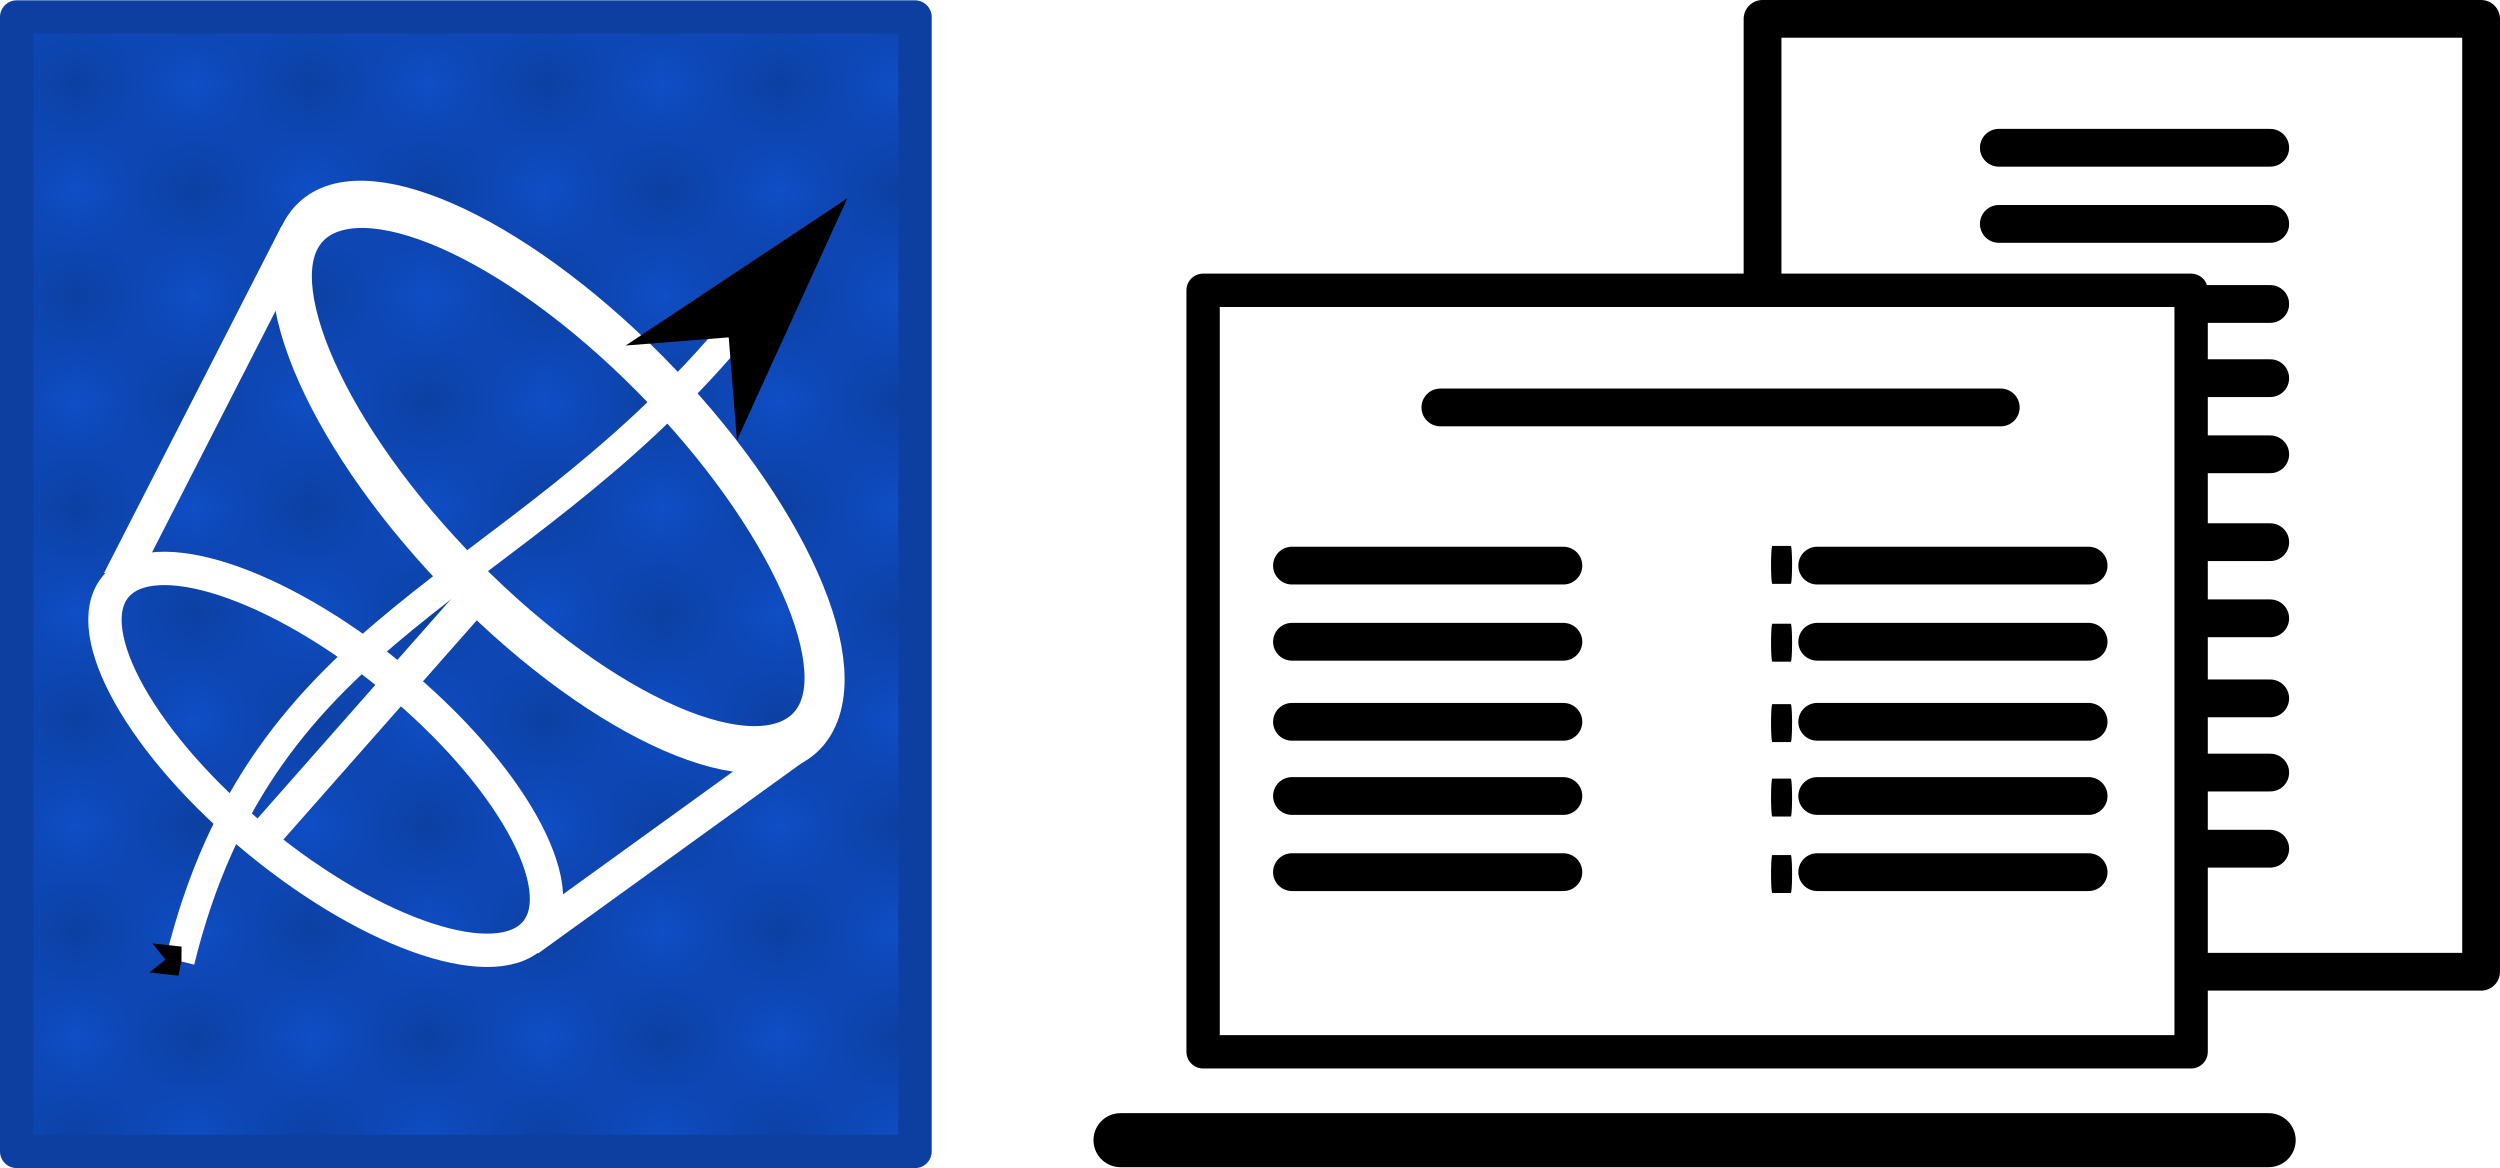<?xml version="1.0" encoding="UTF-8" standalone="no"?>
<!-- Created with Inkscape (http://www.inkscape.org/) -->

<svg
   width="169.379mm"
   height="79.14mm"
   viewBox="0 0 169.379 79.14"
   version="1.1"
   id="svg5"
   xmlns:xlink="http://www.w3.org/1999/xlink"
   xmlns="http://www.w3.org/2000/svg"
   xmlns:svg="http://www.w3.org/2000/svg">
  <defs
     id="defs2">
    <marker
       markerWidth="1.05"
       markerHeight="1"
       refX="0"
       refY="0"
       orient="auto-start-reverse"
       id="CapRibbon1"
       viewBox="0 0 1.05 1"
       style="overflow:visible"
       preserveAspectRatio="xMidYMid">
      <path
         id="path56643"
         style="fill:context-stroke;stroke-linecap:butt"
         d="M 0,-1 H 2 L 1,0 2,1 H 0 L -0.1,0 Z"
         transform="scale(0.5)" />
    </marker>
    <marker
       style="overflow:visible"
       id="Arrow1L"
       refX="0"
       refY="0"
       orient="auto-start-reverse"
       markerWidth="8.75"
       markerHeight="5"
       viewBox="0 0 8.75 5"
       preserveAspectRatio="xMidYMid">
      <path
         style="fill:context-stroke;fill-rule:evenodd;stroke:none"
         d="M 0,0 5,-5 -12.5,0 5,5 Z"
         id="arrow1L"
         transform="scale(-0.5)" />
    </marker>
    <pattern
       xlink:href="#Checkerboard"
       id="pattern3330"
       patternTransform="scale(7.945,7.171)" />
    <pattern
       patternUnits="userSpaceOnUse"
       width="2"
       height="2"
       patternTransform="translate(0,0) scale(10,10)"
       id="Checkerboard">
      <rect
         style="fill:black;stroke:none"
         x="0"
         y="0"
         width="1"
         height="1"
         id="rect2411" />
      <rect
         style="fill:black;stroke:none"
         x="1"
         y="1"
         width="1"
         height="1"
         id="rect2413" />
    </pattern>
  </defs>
  <g
     id="layer1"
     transform="translate(-6.791,-5.071)">
    <rect
       style="fill:#0f4ec6;fill-opacity:1;stroke:#0c3fa0;stroke-width:2.259;stroke-linejoin:round;stroke-dasharray:none;stroke-opacity:1;paint-order:markers fill stroke"
       id="rect358"
       width="60.866"
       height="76.858"
       x="7.92"
       y="6.223" />
    <rect
       style="opacity:0.194;fill:url(#pattern3330);fill-opacity:1;stroke:none;stroke-width:6.259;stroke-linejoin:round;stroke-dasharray:none;stroke-opacity:1;paint-order:markers fill stroke"
       id="rect3328"
       width="58.606"
       height="74.597"
       x="9.05"
       y="7.354" />
    <g
       id="g4300"
       transform="rotate(-2.911,40.228,127.108)">
      <ellipse
         style="opacity:1;fill:none;fill-opacity:1;stroke:#ffffff;stroke-width:2.259;stroke-linejoin:round;stroke-dasharray:none;stroke-opacity:1;paint-order:markers fill stroke"
         id="path3861"
         cx="-19.627"
         cy="61.71"
         rx="7.168"
         ry="18.428"
         transform="rotate(-47.727)" />
      <path
         style="opacity:1;fill:none;fill-opacity:1;stroke:#ffffff;stroke-width:2.259;stroke-linejoin:round;stroke-dasharray:none;stroke-opacity:1;paint-order:markers fill stroke"
         d="M 19.083,43.217 32.269,20.379"
         id="path4238" />
      <path
         style="opacity:1;fill:none;fill-opacity:1;stroke:#ffffff;stroke-width:2.259;stroke-linejoin:round;stroke-dasharray:none;stroke-opacity:1;paint-order:markers fill stroke"
         d="M 27.689,61.365 43.405,45.275"
         id="path4240" />
      <path
         style="opacity:1;fill:none;fill-opacity:1;stroke:#ffffff;stroke-width:2.259;stroke-linejoin:round;stroke-dasharray:none;stroke-opacity:1;paint-order:markers fill stroke"
         d="M 45.556,68.942 65.056,56.313"
         id="path4242" />
      <ellipse
         style="opacity:1;fill:none;fill-opacity:1;stroke:#ffffff;stroke-width:2.966;stroke-linejoin:round;stroke-dasharray:none;stroke-opacity:1;paint-order:markers fill stroke"
         id="ellipse4244"
         cx="10.483"
         cy="62.814"
         rx="9.486"
         ry="24.003"
         transform="matrix(0.609,-0.793,0.681,0.733,0,0)" />
    </g>
    <rect
       style="opacity:1;fill:#ffffff;fill-opacity:1;stroke:#000000;stroke-width:2.559;stroke-linecap:round;stroke-linejoin:round;stroke-dasharray:none;stroke-opacity:1;paint-order:markers fill stroke"
       id="rect6682"
       width="48.683"
       height="64.558"
       x="126.206"
       y="6.35" />
    <g
       id="g6764">
      <g
         id="g6738"
         transform="translate(47.89,-28.31)">
        <path
           style="opacity:1;fill:#ffffff;fill-opacity:1;stroke:#000000;stroke-width:2.559;stroke-linecap:round;stroke-linejoin:round;stroke-dasharray:none;stroke-opacity:1;paint-order:markers fill stroke"
           d="M 94.324,43.392 H 112.713"
           id="path6728" />
        <path
           style="opacity:1;fill:#ffffff;fill-opacity:1;stroke:#000000;stroke-width:2.559;stroke-linecap:round;stroke-linejoin:round;stroke-dasharray:none;stroke-opacity:1;paint-order:markers fill stroke"
           d="M 94.324,48.551 H 112.713"
           id="path6730" />
        <path
           style="opacity:1;fill:#ffffff;fill-opacity:1;stroke:#000000;stroke-width:2.559;stroke-linecap:round;stroke-linejoin:round;stroke-dasharray:none;stroke-opacity:1;paint-order:markers fill stroke"
           d="M 94.324,53.975 H 112.713"
           id="path6732" />
        <path
           style="opacity:1;fill:#ffffff;fill-opacity:1;stroke:#000000;stroke-width:2.559;stroke-linecap:round;stroke-linejoin:round;stroke-dasharray:none;stroke-opacity:1;paint-order:markers fill stroke"
           d="M 94.324,59.002 H 112.713"
           id="path6734" />
        <path
           style="opacity:1;fill:#ffffff;fill-opacity:1;stroke:#000000;stroke-width:2.559;stroke-linecap:round;stroke-linejoin:round;stroke-dasharray:none;stroke-opacity:1;paint-order:markers fill stroke"
           d="M 94.324,64.161 H 112.713"
           id="path6736" />
      </g>
      <g
         id="g6750"
         transform="translate(47.89,-1.588)">
        <path
           style="opacity:1;fill:#ffffff;fill-opacity:1;stroke:#000000;stroke-width:2.559;stroke-linecap:round;stroke-linejoin:round;stroke-dasharray:none;stroke-opacity:1;paint-order:markers fill stroke"
           d="M 94.324,43.392 H 112.713"
           id="path6740" />
        <path
           style="opacity:1;fill:#ffffff;fill-opacity:1;stroke:#000000;stroke-width:2.559;stroke-linecap:round;stroke-linejoin:round;stroke-dasharray:none;stroke-opacity:1;paint-order:markers fill stroke"
           d="M 94.324,48.551 H 112.713"
           id="path6742" />
        <path
           style="opacity:1;fill:#ffffff;fill-opacity:1;stroke:#000000;stroke-width:2.559;stroke-linecap:round;stroke-linejoin:round;stroke-dasharray:none;stroke-opacity:1;paint-order:markers fill stroke"
           d="M 94.324,53.975 H 112.713"
           id="path6744" />
        <path
           style="opacity:1;fill:#ffffff;fill-opacity:1;stroke:#000000;stroke-width:2.559;stroke-linecap:round;stroke-linejoin:round;stroke-dasharray:none;stroke-opacity:1;paint-order:markers fill stroke"
           d="M 94.324,59.002 H 112.713"
           id="path6746" />
        <path
           style="opacity:1;fill:#ffffff;fill-opacity:1;stroke:#000000;stroke-width:2.559;stroke-linecap:round;stroke-linejoin:round;stroke-dasharray:none;stroke-opacity:1;paint-order:markers fill stroke"
           d="M 94.324,64.161 H 112.713"
           id="path6748" />
      </g>
    </g>
    <path
       style="opacity:1;fill:none;fill-opacity:1;stroke:#ffffff;stroke-width:1.981;stroke-linejoin:round;stroke-dasharray:none;stroke-opacity:1;marker-start:url(#CapRibbon1);marker-end:url(#Arrow1L);paint-order:markers fill stroke"
       d="M 18.986,70.191 C 24.634,47.203 41.283,45.373 56.164,27.927"
       id="path4302" />
    <rect
       style="opacity:1;fill:#ffffff;fill-opacity:1;stroke:#000000;stroke-width:2.259;stroke-linejoin:round;stroke-dasharray:none;stroke-opacity:1;paint-order:markers fill stroke"
       id="rect6147"
       width="66.94"
       height="51.594"
       x="88.303"
       y="24.739" />
    <path
       style="opacity:1;fill:#ffffff;fill-opacity:1;stroke:#000000;stroke-width:3.659;stroke-linecap:round;stroke-linejoin:round;stroke-dasharray:none;stroke-opacity:1;paint-order:markers fill stroke"
       d="M 82.706,82.319 H 160.498"
       id="path6680" />
    <path
       style="opacity:1;fill:#ffffff;fill-opacity:1;stroke:#000000;stroke-width:2.559;stroke-linecap:round;stroke-linejoin:round;stroke-dasharray:none;stroke-opacity:1;paint-order:markers fill stroke"
       d="m 104.378,32.676 h 37.968"
       id="path6685" />
    <g
       id="g6702">
      <path
         style="opacity:1;fill:#ffffff;fill-opacity:1;stroke:#000000;stroke-width:2.559;stroke-linecap:round;stroke-linejoin:round;stroke-dasharray:none;stroke-opacity:1;paint-order:markers fill stroke"
         d="M 94.324,43.392 H 112.713"
         id="path6687" />
      <path
         style="opacity:1;fill:#ffffff;fill-opacity:1;stroke:#000000;stroke-width:2.559;stroke-linecap:round;stroke-linejoin:round;stroke-dasharray:none;stroke-opacity:1;paint-order:markers fill stroke"
         d="M 94.324,48.551 H 112.713"
         id="path6689" />
      <path
         style="opacity:1;fill:#ffffff;fill-opacity:1;stroke:#000000;stroke-width:2.559;stroke-linecap:round;stroke-linejoin:round;stroke-dasharray:none;stroke-opacity:1;paint-order:markers fill stroke"
         d="M 94.324,53.975 H 112.713"
         id="path6691" />
      <path
         style="opacity:1;fill:#ffffff;fill-opacity:1;stroke:#000000;stroke-width:2.559;stroke-linecap:round;stroke-linejoin:round;stroke-dasharray:none;stroke-opacity:1;paint-order:markers fill stroke"
         d="M 94.324,59.002 H 112.713"
         id="path6693" />
      <path
         style="opacity:1;fill:#ffffff;fill-opacity:1;stroke:#000000;stroke-width:2.559;stroke-linecap:round;stroke-linejoin:round;stroke-dasharray:none;stroke-opacity:1;paint-order:markers fill stroke"
         d="M 94.324,64.161 H 112.713"
         id="path6695" />
    </g>
    <g
       id="g6714"
       transform="translate(35.586)">
      <path
         style="opacity:1;fill:#ffffff;fill-opacity:1;stroke:#000000;stroke-width:2.559;stroke-linecap:round;stroke-linejoin:round;stroke-dasharray:none;stroke-opacity:1;paint-order:markers fill stroke"
         d="M 94.324,43.392 H 112.713"
         id="path6704" />
      <path
         style="opacity:1;fill:#ffffff;fill-opacity:1;stroke:#000000;stroke-width:2.559;stroke-linecap:round;stroke-linejoin:round;stroke-dasharray:none;stroke-opacity:1;paint-order:markers fill stroke"
         d="M 94.324,48.551 H 112.713"
         id="path6706" />
      <path
         style="opacity:1;fill:#ffffff;fill-opacity:1;stroke:#000000;stroke-width:2.559;stroke-linecap:round;stroke-linejoin:round;stroke-dasharray:none;stroke-opacity:1;paint-order:markers fill stroke"
         d="M 94.324,53.975 H 112.713"
         id="path6708" />
      <path
         style="opacity:1;fill:#ffffff;fill-opacity:1;stroke:#000000;stroke-width:2.559;stroke-linecap:round;stroke-linejoin:round;stroke-dasharray:none;stroke-opacity:1;paint-order:markers fill stroke"
         d="M 94.324,59.002 H 112.713"
         id="path6710" />
      <path
         style="opacity:1;fill:#ffffff;fill-opacity:1;stroke:#000000;stroke-width:2.559;stroke-linecap:round;stroke-linejoin:round;stroke-dasharray:none;stroke-opacity:1;paint-order:markers fill stroke"
         d="M 94.324,64.161 H 112.713"
         id="path6712" />
    </g>
    <g
       id="g6726"
       transform="matrix(0.068,0,0,1.004,120.455,-0.129)">
      <path
         style="opacity:1;fill:#ffffff;fill-opacity:1;stroke:#000000;stroke-width:2.559;stroke-linecap:round;stroke-linejoin:round;stroke-dasharray:none;stroke-opacity:1;paint-order:markers fill stroke"
         d="M 94.324,43.298 H 112.713"
         id="path6716" />
      <path
         style="opacity:1;fill:#ffffff;fill-opacity:1;stroke:#000000;stroke-width:2.559;stroke-linecap:round;stroke-linejoin:round;stroke-dasharray:none;stroke-opacity:1;paint-order:markers fill stroke"
         d="M 94.324,48.551 H 112.713"
         id="path6718" />
      <path
         style="opacity:1;fill:#ffffff;fill-opacity:1;stroke:#000000;stroke-width:2.559;stroke-linecap:round;stroke-linejoin:round;stroke-dasharray:none;stroke-opacity:1;paint-order:markers fill stroke"
         d="M 94.324,53.975 H 112.713"
         id="path6720" />
      <path
         style="opacity:1;fill:#ffffff;fill-opacity:1;stroke:#000000;stroke-width:2.559;stroke-linecap:round;stroke-linejoin:round;stroke-dasharray:none;stroke-opacity:1;paint-order:markers fill stroke"
         d="M 94.324,59.002 H 112.713"
         id="path6722" />
      <path
         style="opacity:1;fill:#ffffff;fill-opacity:1;stroke:#000000;stroke-width:2.559;stroke-linecap:round;stroke-linejoin:round;stroke-dasharray:none;stroke-opacity:1;paint-order:markers fill stroke"
         d="M 94.324,64.161 H 112.713"
         id="path6724" />
    </g>
  </g>
</svg>
